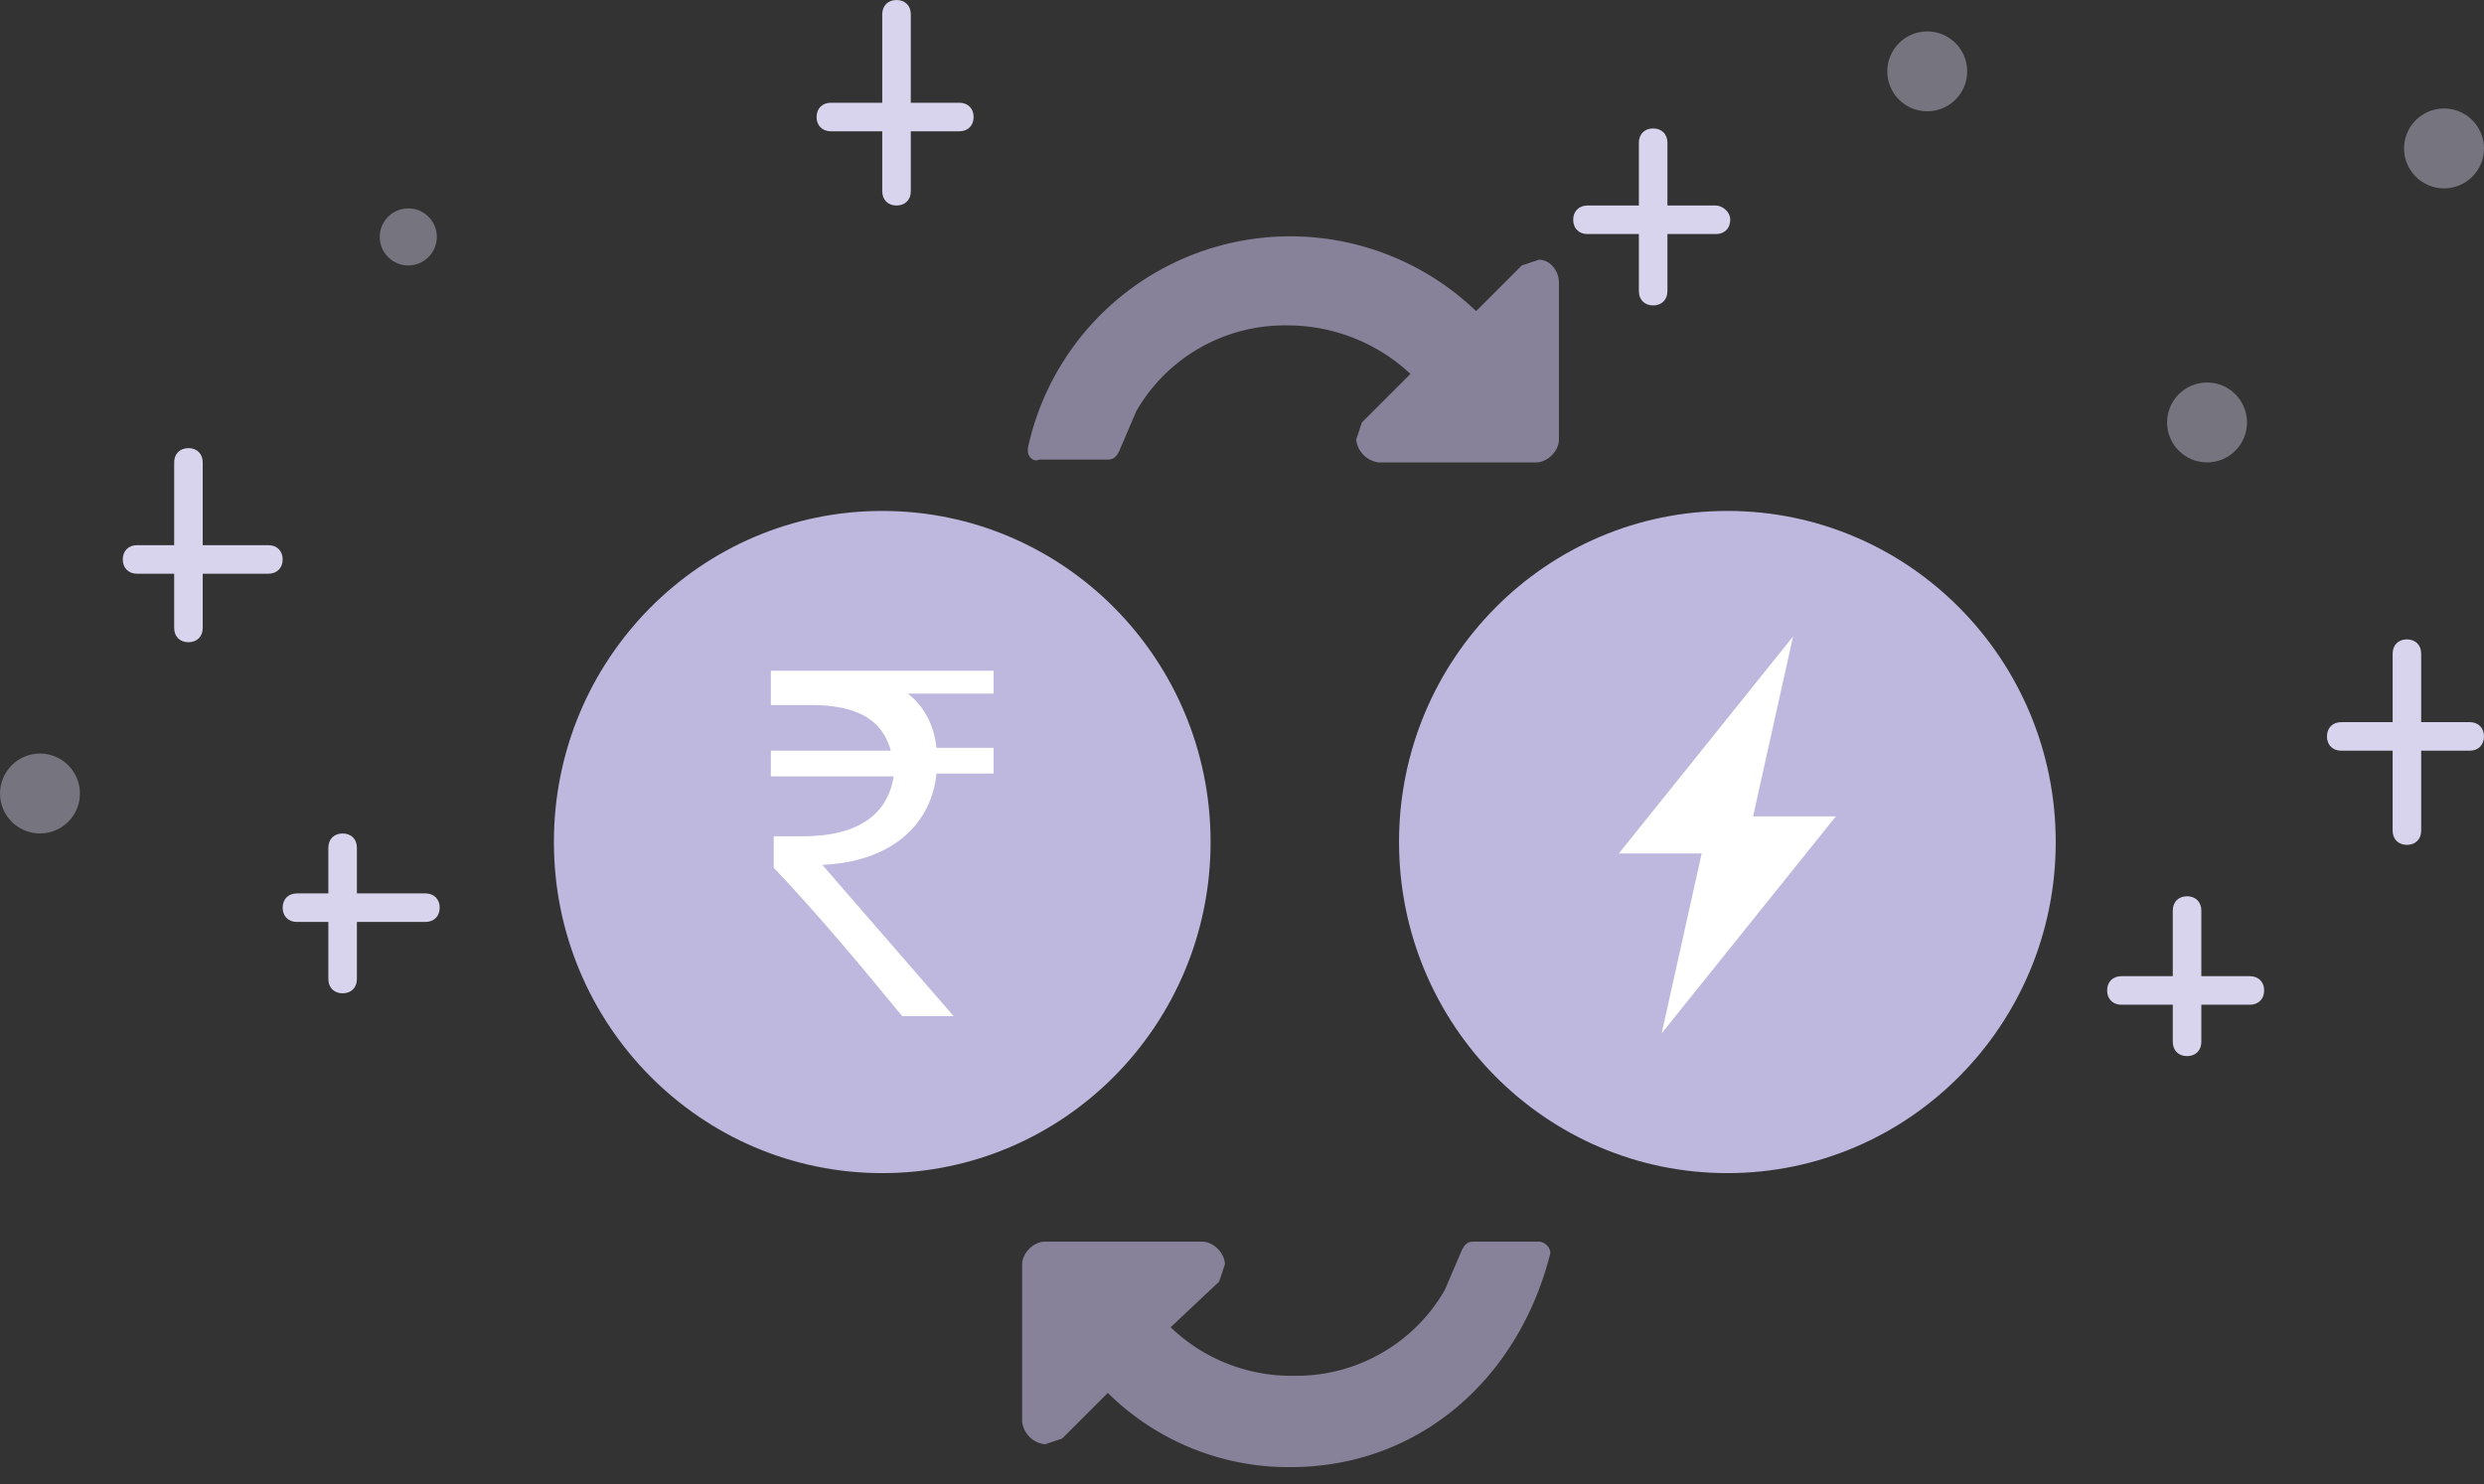 <svg xmlns="http://www.w3.org/2000/svg" viewBox="0 0 87 52"><rect x="0" y="0" width="87" height="52" fill="#333333" stroke="none"/><g fill="#D9D4ED"><path d="M86.5 25.3h-1.7v-2.4c0-.3-.2-.5-.5-.5s-.5.2-.5.5v2.4H82c-.3 0-.5.2-.5.5s.2.5.5.5h1.8v2.8c0 .3.2.5.5.5s.5-.2.5-.5v-2.8h1.7c.3 0 .5-.2.5-.5s-.2-.5-.5-.5zM9.4 19.1H7.1v-2.9c0-.3-.2-.5-.5-.5s-.5.2-.5.5v2.9H4.8c-.3 0-.5.2-.5.5s.2.5.5.5h1.3V22c0 .3.2.5.5.5s.5-.2.5-.5v-1.9h2.3c.3 0 .5-.2.5-.5s-.2-.5-.5-.5zM33.6 3.6h-1.7V.5c0-.3-.2-.5-.5-.5s-.5.2-.5.5v3.1h-1.8c-.3 0-.5.2-.5.5s.2.5.5.5h1.8v2.1c0 .3.2.5.5.5s.5-.2.5-.5V4.6h1.7c.3 0 .5-.2.5-.5s-.2-.5-.5-.5zm26.5 3.6h-1.7V5c0-.3-.2-.5-.5-.5s-.5.2-.5.5v2.2h-1.8c-.3 0-.5.2-.5.5s.2.5.5.5h1.8v2c0 .3.2.5.5.5s.5-.2.5-.5v-2h1.7c.3 0 .5-.2.5-.5s-.3-.5-.5-.5zm18.7 27h-1.7v-2.3c0-.3-.2-.5-.5-.5s-.5.2-.5.5v2.3h-1.8c-.3 0-.5.2-.5.5s.2.5.5.5h1.8v1.3c0 .3.2.5.5.5s.5-.2.5-.5v-1.3h1.7c.3 0 .5-.2.5-.5s-.2-.5-.5-.5zm-63.9-2.9h-2.4v-1.6c0-.3-.2-.5-.5-.5s-.5.2-.5.5v1.6h-1.1c-.3 0-.5.2-.5.5s.2.5.5.5h1.1v2c0 .3.2.5.5.5s.5-.2.5-.5v-2h2.4c.3 0 .5-.2.5-.5s-.2-.5-.5-.5z"/><g opacity=".4" transform="matrix(-1 0 0 1 87 1.1)"><ellipse cx="9.7" cy="13.7" rx="1.4" ry="-1.4"/><ellipse cx="72.7" cy="7.2" rx="1" ry="-1"/><ellipse cx="19.5" cy="1.4" rx="1.4" ry="-1.4"/><ellipse cx="1.4" cy="4.1" rx="1.4" ry="-1.4"/><ellipse cx="85.6" cy="26.7" rx="1.4" ry="-1.4"/></g></g><ellipse cx="11.5" cy="11.6" fill="#BFB8DE" rx="11.5" ry="11.6" transform="translate(19.4 17.9)"/><g transform="translate(49 17.9)"><ellipse cx="11.5" cy="11.6" fill="#BFB8DE" rx="11.5" ry="11.6"/><path fill="#FFF" d="M12.4 10.7h2.9l-6.1 7.6 1.4-6.3H7.7l6.1-7.6-1.4 6.3z"/></g><path fill="#BFB8DE" d="M54.3 43.9s0 .1 0 0c-1.1 4.4-4.6 7.5-9.1 7.5a9 9 0 0 1-6.4-2.6l-1.6 1.6-.6.2a.9.9 0 0 1-.8-.8v-5.5c0-.4.4-.8.8-.8h5.5c.4 0 .8.4.8.8l-.2.6-1.7 1.6a6.1 6.1 0 0 0 4.3 1.7 6 6 0 0 0 5.3-3l.6-1.4c.1-.2.2-.3.4-.3h2.3c.2 0 .4.2.4.4zm.3-34v5.5c0 .4-.4.8-.8.8h-5.5a.9.9 0 0 1-.8-.8l.2-.6 1.7-1.7a6.3 6.3 0 0 0-4.3-1.7 6 6 0 0 0-5.3 3l-.6 1.4c-.1.2-.2.3-.4.3h-2.4c-.2.1-.4-.1-.4-.3v-.1a9.4 9.4 0 0 1 15.7-4.8l1.6-1.6.6-.2c.4 0 .7.4.7.8z" opacity=".6"/><path fill="#FFF" d="M34.8 24.3h-3c.5.4.9 1 1 1.9h2v.9h-2c-.2 1.9-1.7 3.1-4 3.2l4.6 5.3h-1.8c-1.4-1.7-2.8-3.4-4.5-5.2v-1.1h1c2 0 3-.8 3.2-2.1H27v-.9h4.2c-.3-1.1-1.2-1.6-2.8-1.6H27v-1.2h7.8v.8z"/></svg>